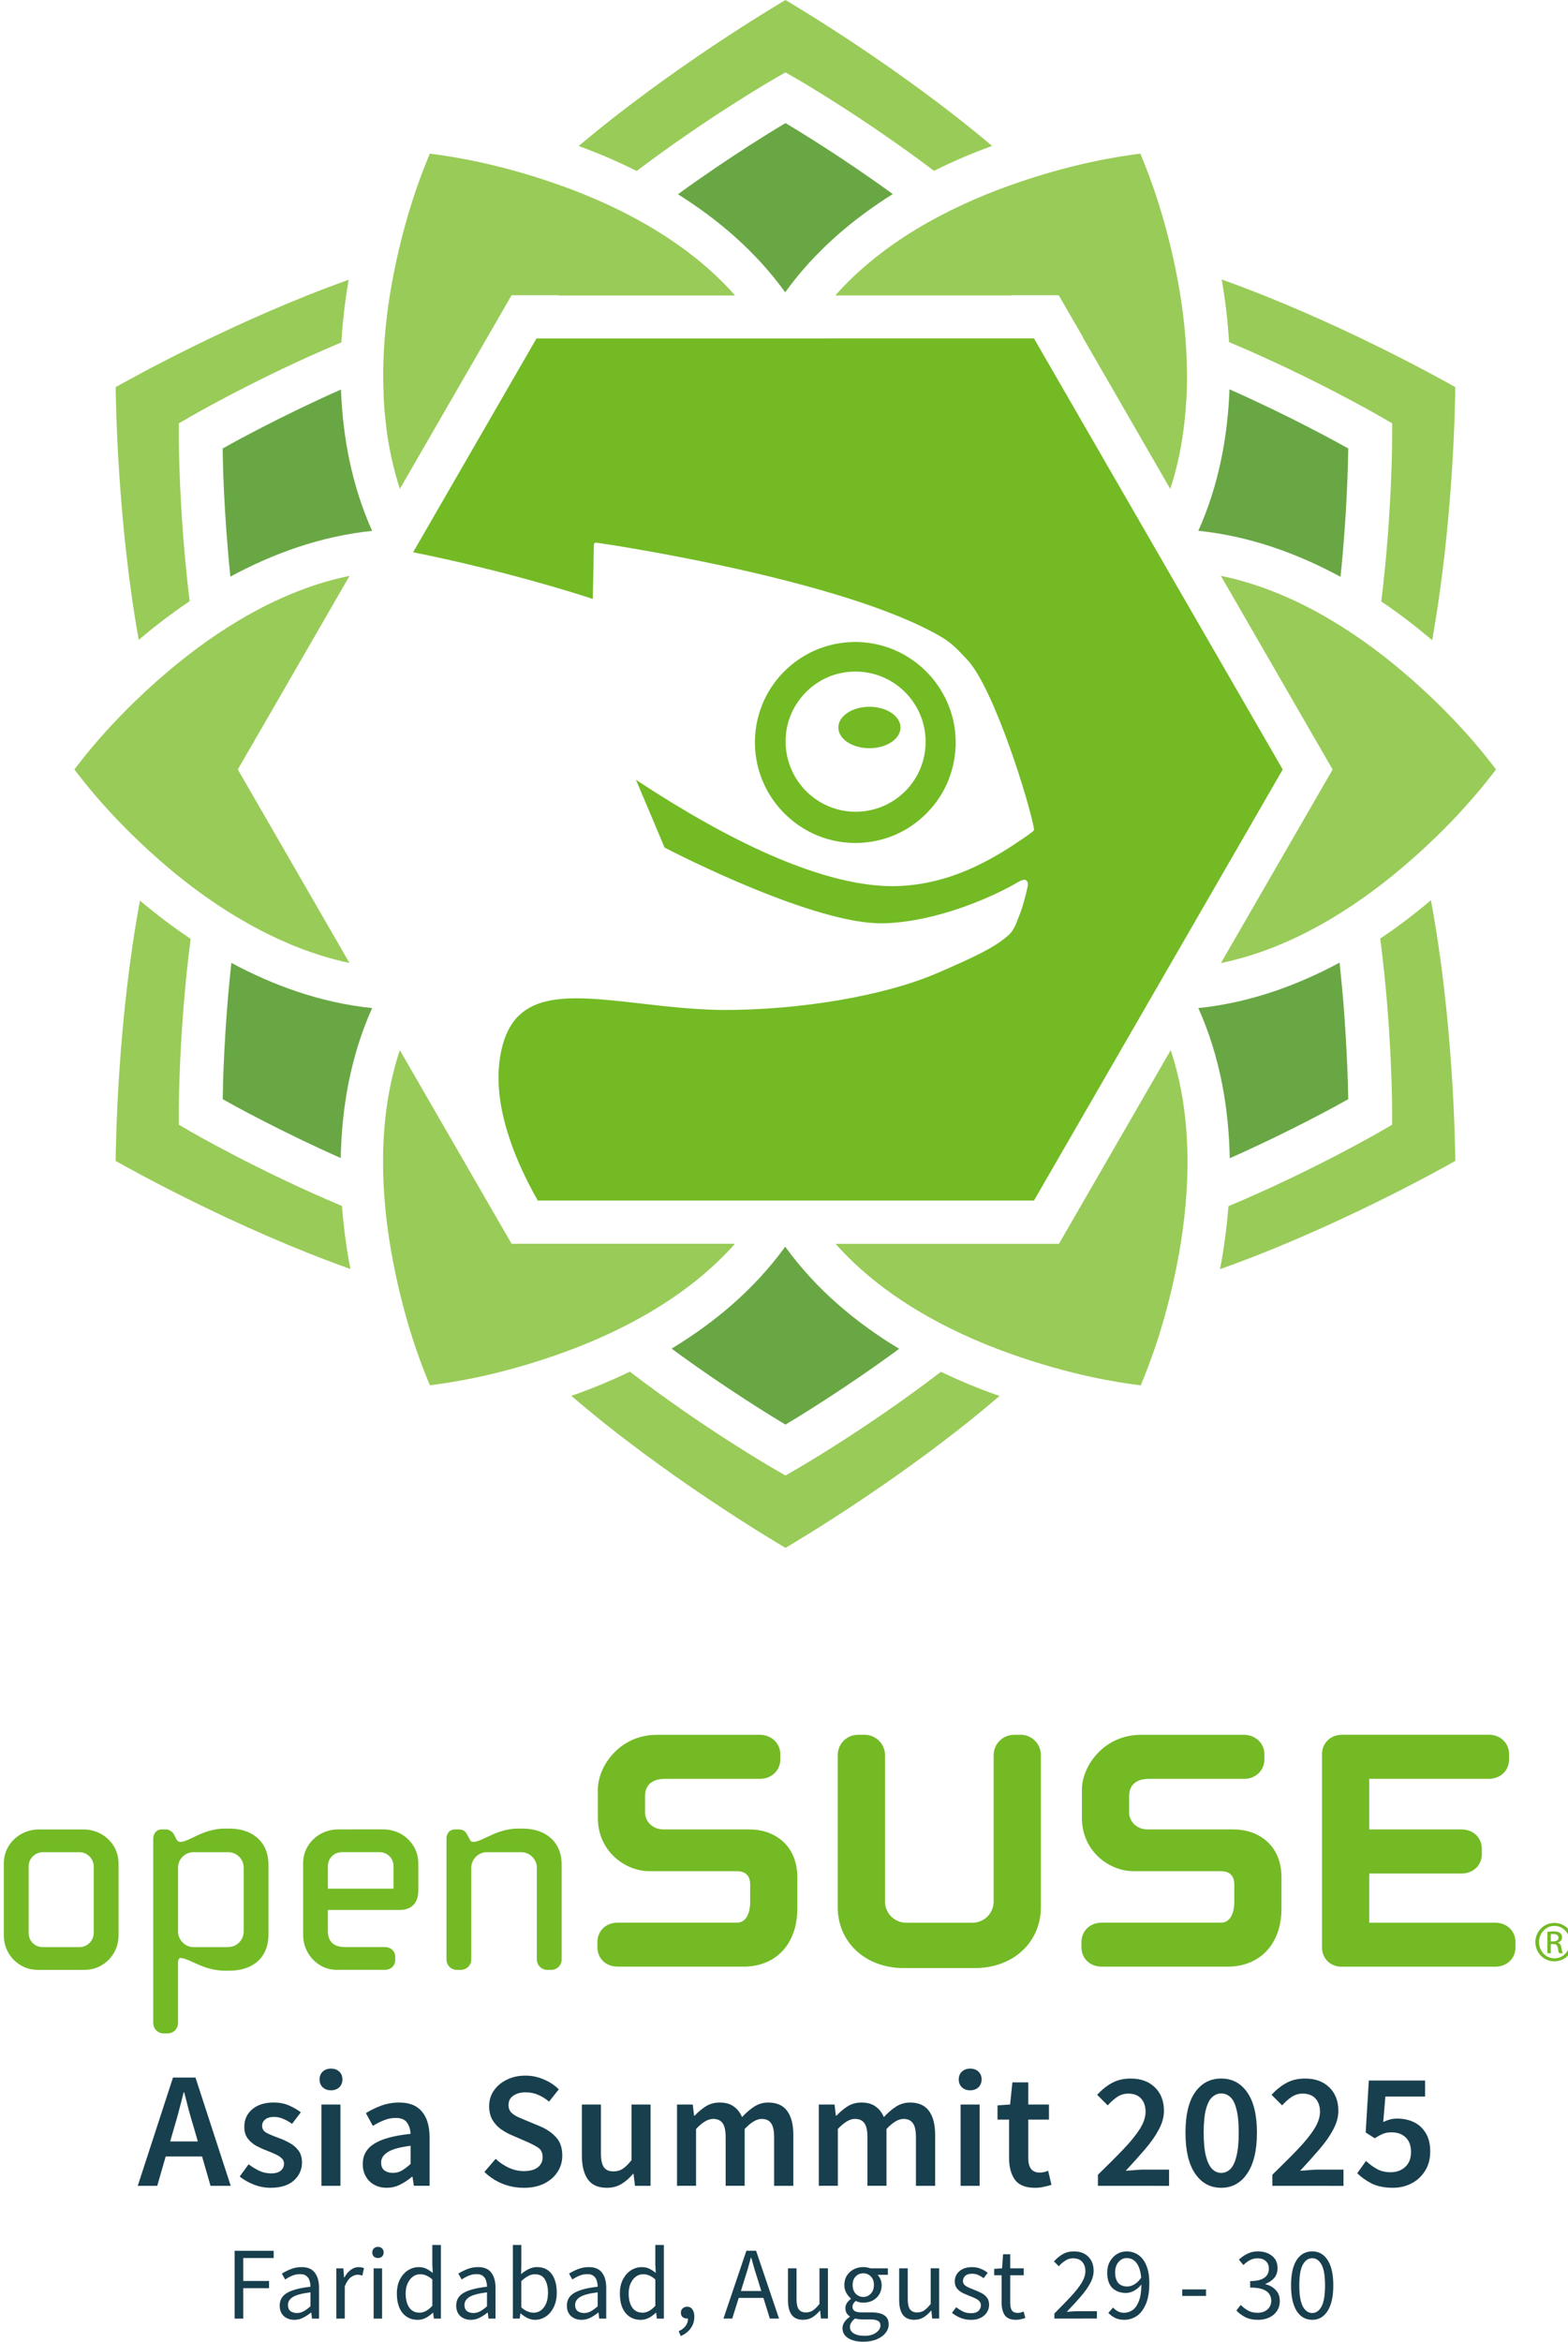 <?xml version="1.0" encoding="UTF-8" standalone="no"?>
<!-- Created with Inkscape (http://www.inkscape.org/) -->

<svg
   width="253.987"
   height="379.111"
   viewBox="0 0 67.201 100.306"
   version="1.1"
   id="svg1"
   xml:space="preserve"
   xmlns="http://www.w3.org/2000/svg"
   xmlns:svg="http://www.w3.org/2000/svg"><defs
     id="defs1" /><g
     id="g998"
     transform="translate(-2031.616,-3017.734)"><g
       id="g1732"
       transform="matrix(1.562,0,0,1.562,1826.079,2961.6)"
       style="fill:#73ba25;fill-opacity:1;stroke-width:0.949"><path
         d="m 149.612,83.51 c -1.046,0 -1.622,0.885 -1.622,1.496 v 0.785 c 0,0.901 0.736,1.459 1.418,1.459 h 2.396 c 0.302,0 0.365,0.198 0.365,0.364 v 0.507 c 0,0.054 -0.011,0.54 -0.365,0.54 h -3.268 c -0.325,0 -0.559,0.226 -0.559,0.535 v 0.14 c 0,0.308 0.235,0.532 0.559,0.532 h 3.445 c 0.901,0 1.482,-0.627 1.482,-1.597 v -0.847 c 0,-0.911 -0.655,-1.319 -1.305,-1.319 h -2.357 c -0.355,0 -0.516,-0.266 -0.516,-0.454 v -0.468 c 0,-0.295 0.197,-0.465 0.541,-0.465 h 2.609 c 0.32,0 0.561,-0.23 0.561,-0.534 v -0.14 c 0,-0.305 -0.245,-0.535 -0.572,-0.535 h -2.813 z"
         id="path1723"
         style="fill:#73ba25;fill-opacity:1;stroke-width:0.128" /><path
         d="m 159.408,83.51 c -0.309,0 -0.559,0.251 -0.559,0.561 v 4.012 c 0,0.321 -0.262,0.58 -0.58,0.58 h -1.821 c -0.319,0 -0.579,-0.258 -0.579,-0.58 V 84.07 c 0,-0.309 -0.251,-0.561 -0.561,-0.561 h -0.176 c -0.314,0 -0.561,0.248 -0.561,0.561 v 4.164 c 0,0.969 0.763,1.673 1.814,1.673 h 1.948 c 1.049,0 1.812,-0.703 1.812,-1.673 V 84.07 c 0,-0.313 -0.246,-0.561 -0.559,-0.561 h -0.177 z"
         id="path1724"
         style="fill:#73ba25;fill-opacity:1;stroke-width:0.128" /><path
         d="m 162.894,83.51 c -1.046,0 -1.623,0.885 -1.623,1.496 v 0.785 c 0,0.901 0.737,1.459 1.42,1.459 h 2.395 c 0.302,0 0.366,0.198 0.366,0.364 v 0.507 c 0,0.054 -0.011,0.54 -0.366,0.54 h -3.269 c -0.323,0 -0.559,0.226 -0.559,0.535 v 0.14 c 0,0.308 0.236,0.532 0.559,0.532 h 3.446 c 0.901,0 1.484,-0.627 1.484,-1.597 v -0.847 c 0,-0.911 -0.657,-1.319 -1.307,-1.319 h -2.357 c -0.356,0 -0.516,-0.266 -0.516,-0.454 v -0.468 c 0,-0.295 0.197,-0.465 0.541,-0.465 h 2.611 c 0.319,0 0.559,-0.23 0.559,-0.534 v -0.14 c 0,-0.305 -0.245,-0.535 -0.573,-0.535 h -2.812 z"
         id="path1725"
         style="fill:#73ba25;fill-opacity:1;stroke-width:0.128" /><path
         d="m 167.858,84.045 v 5.292 c 0,0.304 0.229,0.532 0.533,0.532 h 4.217 c 0.325,0 0.559,-0.224 0.559,-0.532 v -0.14 c 0,-0.309 -0.235,-0.535 -0.559,-0.535 h -3.454 V 87.314 h 2.531 c 0.324,0 0.559,-0.227 0.559,-0.535 v -0.14 c 0,-0.309 -0.235,-0.534 -0.559,-0.534 h -2.531 v -1.388 h 3.278 c 0.324,0 0.559,-0.223 0.559,-0.534 v -0.14 c 0,-0.309 -0.236,-0.535 -0.559,-0.535 l -4.029,4.04e-4 c -0.31,0 -0.545,0.231 -0.545,0.536 z"
         id="path1726"
         style="fill:#73ba25;fill-opacity:1;stroke-width:0.128" /><g
         transform="matrix(0.236,0,0,0.236,16.716,-9.326)"
         stroke-width="0"
         id="g1730"
         style="fill:#73ba25;fill-opacity:1"><path
           d="m 491.25,404.37 c -2.241,0 -4.065,1.744 -4.065,3.894 v 8.461 c 0,2.184 1.765,3.963 3.929,3.963 h 5.473 c 2.164,0 3.929,-1.779 3.929,-3.963 v -8.461 c 0,-2.149 -1.825,-3.894 -4.065,-3.894 z m -1.184,12.019 v -7.726 c 0,-0.906 0.744,-1.647 1.654,-1.647 h 4.264 c 0.89,0 1.648,0.758 1.648,1.647 v 7.726 c 0,0.912 -0.738,1.653 -1.648,1.653 h -4.296 c -0.912,0 -1.622,-0.725 -1.622,-1.653 z"
           id="path1727"
           style="fill:#73ba25;fill-opacity:1;stroke-width:0" /><path
           d="m 512.91,404.27 c -1.578,0 -2.768,0.564 -3.723,1.026 -0.582,0.279 -1.086,0.52 -1.477,0.52 -0.177,0 -0.328,-0.08 -0.408,-0.211 l -0.364,-0.696 c -0.091,-0.183 -0.456,-0.541 -0.907,-0.541 h -0.541 c -0.52,0 -0.936,0.467 -0.936,1.037 v 21.461 c 0,0.673 0.531,1.203 1.203,1.203 h 0.468 c 0.667,0 1.209,-0.536 1.209,-1.203 v -7.121 c 0,-0.211 0.137,-0.439 0.276,-0.439 0.391,0 0.895,0.229 1.477,0.496 0.955,0.439 2.145,0.98 3.723,0.98 h 0.505 c 2.794,0 4.532,-1.597 4.532,-4.162 v -8.192 c 0,-2.526 -1.775,-4.157 -4.532,-4.157 h -0.505 z m -5.475,11.952 v -7.39 c 0,-1.021 0.798,-1.818 1.818,-1.818 h 3.997 c 1.021,0 1.818,0.798 1.818,1.818 v 7.39 c 0,1.003 -0.818,1.818 -1.818,1.818 h -3.997 c -1.001,0 -1.818,-0.815 -1.818,-1.818 z"
           id="path1728"
           style="fill:#73ba25;fill-opacity:1;stroke-width:0" /><path
           d="m 521.98,408.26 v 8.398 c 0,2.178 1.768,4.025 3.854,4.025 h 5.647 c 0.698,0 1.203,-0.484 1.203,-1.141 v -0.37 c 0,-0.661 -0.505,-1.135 -1.203,-1.135 h -4.639 c -1.3,0 -1.986,-0.639 -1.986,-1.854 v -2.457 h 8.369 c 1.346,0 2.142,-0.821 2.142,-2.212 v -3.256 c 0,-2.149 -1.822,-3.894 -4.054,-3.894 l -5.273,0.001 c -2.24,0.002 -4.06,1.745 -4.06,3.895 z m 2.877,0.371 c 0,-0.907 0.713,-1.619 1.621,-1.619 h 4.396 c 0.906,0 1.613,0.712 1.613,1.619 v 2.622 h -7.631 c 10e-4,-0.342 10e-4,-2.622 10e-4,-2.622 z"
           id="path1729"
           style="fill:#73ba25;fill-opacity:1;stroke-width:0" /><path
           d="m 547,404.27 c -1.573,0 -2.76,0.564 -3.718,1.021 -0.596,0.28 -1.105,0.525 -1.521,0.525 -0.183,0 -0.257,-0.023 -0.399,-0.269 l -0.331,-0.604 c -0.19,-0.382 -0.513,-0.575 -0.949,-0.575 h -0.465 c -0.562,0 -0.972,0.438 -0.972,1.037 v 14.077 c 0,0.667 0.527,1.203 1.206,1.203 h 0.465 c 0.667,0 1.211,-0.542 1.211,-1.203 v -10.65 c 0,-0.998 0.815,-1.818 1.813,-1.818 h 3.999 c 1.001,0 1.816,0.82 1.816,1.818 v 10.65 c 0,0.667 0.53,1.203 1.203,1.203 h 0.47 c 0.667,0 1.209,-0.542 1.209,-1.203 v -11.055 c 0,-2.526 -1.776,-4.157 -4.535,-4.157 z"
           id="path1730"
           style="fill:#73ba25;fill-opacity:1;stroke-width:0" /></g><g
         transform="matrix(0.236,0,0,0.236,16.716,-9.326)"
         id="g1731"
         style="fill:#73ba25;fill-opacity:1;stroke-width:0.949"><path
           d="m 667.46,415.23 c 1.218,0 2.188,0.99 2.188,2.229 0,1.257 -0.971,2.237 -2.198,2.237 -1.218,0 -2.208,-0.98 -2.208,-2.237 0,-1.238 0.99,-2.229 2.208,-2.229 z m -0.01,0.346 c -0.98,0 -1.782,0.842 -1.782,1.882 0,1.06 0.802,1.891 1.792,1.891 0.99,0.011 1.782,-0.831 1.782,-1.881 0,-1.05 -0.792,-1.892 -1.782,-1.892 z m -0.416,3.179 h -0.396 v -2.485 c 0.208,-0.03 0.406,-0.06 0.703,-0.06 0.377,0 0.624,0.079 0.772,0.188 0.149,0.108 0.229,0.276 0.229,0.515 0,0.326 -0.218,0.524 -0.485,0.604 v 0.021 c 0.218,0.039 0.366,0.237 0.416,0.604 0.06,0.387 0.118,0.535 0.158,0.614 h -0.416 c -0.06,-0.079 -0.119,-0.307 -0.168,-0.634 -0.06,-0.316 -0.218,-0.436 -0.535,-0.436 h -0.277 v 1.069 z m 0,-1.377 h 0.287 c 0.327,0 0.604,-0.118 0.604,-0.426 0,-0.218 -0.158,-0.436 -0.604,-0.436 -0.129,0 -0.218,0.01 -0.287,0.021 z"
           fill="#73ba25"
           id="path1731"
           style="fill:#73ba25;fill-opacity:1;stroke-width:0.949" /></g></g><path
       style="font-weight:600;font-size:7.091px;line-height:0.75;font-family:'Source Sans Pro';-inkscape-font-specification:'Source Sans Pro Semi-Bold';letter-spacing:0.1px;word-spacing:0px;fill:#183f4e;stroke-width:4.316;stroke-linecap:round;stroke-linejoin:round;paint-order:markers fill stroke"
       d="m 2039.073,3108.893 -0.163,0.567 h 1.184 l -0.163,-0.567 q -0.113,-0.369 -0.22,-0.759 -0.099,-0.39 -0.199,-0.773 h -0.028 q -0.092,0.39 -0.199,0.78 -0.099,0.383 -0.213,0.752 z m -1.553,2.468 1.51,-4.637 h 0.964 l 1.51,4.637 h -0.865 l -0.362,-1.255 h -1.56 l -0.362,1.255 z m 5.687,0.085 q -0.354,0 -0.709,-0.135 -0.355,-0.142 -0.61,-0.347 l 0.383,-0.525 q 0.234,0.177 0.468,0.284 0.234,0.106 0.496,0.106 0.284,0 0.418,-0.121 0.135,-0.12 0.135,-0.298 0,-0.149 -0.114,-0.241 -0.106,-0.099 -0.277,-0.17 -0.17,-0.078 -0.354,-0.149 -0.227,-0.085 -0.454,-0.206 -0.22,-0.128 -0.362,-0.319 -0.142,-0.199 -0.142,-0.489 0,-0.461 0.34,-0.752 0.34,-0.291 0.922,-0.291 0.369,0 0.659,0.128 0.291,0.128 0.503,0.291 l -0.376,0.496 q -0.184,-0.135 -0.376,-0.213 -0.184,-0.085 -0.39,-0.085 -0.262,0 -0.39,0.114 -0.128,0.106 -0.128,0.269 0,0.206 0.213,0.312 0.213,0.106 0.496,0.206 0.241,0.085 0.468,0.213 0.227,0.12 0.376,0.319 0.156,0.199 0.156,0.525 0,0.447 -0.347,0.766 -0.347,0.312 -1.007,0.312 z m 2.184,-0.085 v -3.482 h 0.815 v 3.482 z m 0.411,-4.091 q -0.22,0 -0.355,-0.128 -0.135,-0.128 -0.135,-0.34 0,-0.206 0.135,-0.333 0.135,-0.128 0.355,-0.128 0.22,0 0.354,0.128 0.135,0.128 0.135,0.333 0,0.213 -0.135,0.34 -0.135,0.128 -0.354,0.128 z m 2.39,4.176 q -0.454,0 -0.745,-0.284 -0.284,-0.284 -0.284,-0.737 0,-0.56 0.489,-0.865 0.489,-0.312 1.56,-0.425 -0.01,-0.277 -0.149,-0.475 -0.135,-0.206 -0.489,-0.206 -0.255,0 -0.503,0.099 -0.241,0.099 -0.475,0.241 l -0.298,-0.546 q 0.291,-0.184 0.652,-0.319 0.369,-0.135 0.78,-0.135 0.652,0 0.971,0.39 0.326,0.383 0.326,1.113 v 2.063 h -0.674 l -0.057,-0.383 h -0.028 q -0.234,0.199 -0.503,0.333 -0.262,0.135 -0.574,0.135 z m 0.262,-0.638 q 0.213,0 0.383,-0.099 0.177,-0.106 0.376,-0.284 v -0.78 q -0.709,0.092 -0.986,0.277 -0.277,0.177 -0.277,0.44 0,0.234 0.142,0.34 0.142,0.106 0.362,0.106 z m 5.596,0.638 q -0.468,0 -0.908,-0.177 -0.433,-0.177 -0.766,-0.503 l 0.482,-0.56 q 0.248,0.234 0.567,0.383 0.319,0.142 0.638,0.142 0.397,0 0.603,-0.163 0.206,-0.163 0.206,-0.432 0,-0.291 -0.206,-0.418 -0.199,-0.128 -0.511,-0.262 l -0.638,-0.277 q -0.227,-0.099 -0.447,-0.255 -0.213,-0.156 -0.355,-0.397 -0.135,-0.241 -0.135,-0.582 0,-0.369 0.199,-0.659 0.206,-0.298 0.553,-0.468 0.354,-0.177 0.808,-0.177 0.404,0 0.78,0.163 0.376,0.156 0.645,0.425 l -0.418,0.525 q -0.22,-0.184 -0.468,-0.291 -0.241,-0.106 -0.539,-0.106 -0.326,0 -0.532,0.149 -0.199,0.142 -0.199,0.397 0,0.177 0.099,0.298 0.106,0.114 0.277,0.199 0.17,0.078 0.362,0.156 l 0.631,0.262 q 0.411,0.177 0.674,0.468 0.262,0.284 0.262,0.787 0,0.376 -0.199,0.688 -0.199,0.312 -0.574,0.503 -0.369,0.184 -0.893,0.184 z m 3.574,0 q -0.56,0 -0.815,-0.362 -0.255,-0.362 -0.255,-1.021 v -2.184 h 0.816 v 2.078 q 0,0.432 0.128,0.61 0.128,0.177 0.411,0.177 0.227,0 0.397,-0.114 0.177,-0.113 0.376,-0.369 v -2.382 h 0.816 v 3.482 h -0.667 l -0.064,-0.511 h -0.021 q -0.227,0.27 -0.496,0.433 -0.269,0.163 -0.624,0.163 z m 3.007,-0.085 v -3.482 h 0.674 l 0.057,0.475 h 0.028 q 0.22,-0.234 0.475,-0.397 0.262,-0.163 0.589,-0.163 0.383,0 0.61,0.17 0.234,0.163 0.354,0.454 0.248,-0.269 0.518,-0.447 0.277,-0.177 0.603,-0.177 0.553,0 0.815,0.362 0.262,0.362 0.262,1.021 v 2.184 h -0.823 v -2.078 q 0,-0.432 -0.135,-0.61 -0.128,-0.177 -0.397,-0.177 -0.326,0 -0.73,0.432 v 2.432 h -0.815 v -2.078 q 0,-0.432 -0.135,-0.61 -0.128,-0.177 -0.404,-0.177 -0.326,0 -0.73,0.432 v 2.432 z m 6.077,0 v -3.482 h 0.674 l 0.057,0.475 h 0.028 q 0.22,-0.234 0.475,-0.397 0.262,-0.163 0.589,-0.163 0.383,0 0.61,0.17 0.234,0.163 0.354,0.454 0.248,-0.269 0.518,-0.447 0.277,-0.177 0.603,-0.177 0.553,0 0.816,0.362 0.262,0.362 0.262,1.021 v 2.184 h -0.823 v -2.078 q 0,-0.432 -0.135,-0.61 -0.128,-0.177 -0.397,-0.177 -0.326,0 -0.73,0.432 v 2.432 h -0.816 v -2.078 q 0,-0.432 -0.135,-0.61 -0.128,-0.177 -0.404,-0.177 -0.326,0 -0.73,0.432 v 2.432 z m 6.077,0 v -3.482 h 0.816 v 3.482 z m 0.411,-4.091 q -0.22,0 -0.355,-0.128 -0.135,-0.128 -0.135,-0.34 0,-0.206 0.135,-0.333 0.135,-0.128 0.355,-0.128 0.22,0 0.354,0.128 0.135,0.128 0.135,0.333 0,0.213 -0.135,0.34 -0.135,0.128 -0.354,0.128 z m 2.773,4.176 q -0.603,0 -0.858,-0.347 -0.248,-0.354 -0.248,-0.915 v -1.659 h -0.496 v -0.61 l 0.539,-0.035 0.099,-0.95 h 0.681 v 0.95 h 0.886 v 0.645 h -0.886 v 1.659 q 0,0.61 0.489,0.61 0.092,0 0.192,-0.021 0.099,-0.028 0.17,-0.057 l 0.142,0.603 q -0.142,0.05 -0.326,0.085 -0.177,0.043 -0.383,0.043 z m 2.702,-0.085 v -0.475 q 0.631,-0.61 1.085,-1.085 0.461,-0.482 0.709,-0.872 0.248,-0.397 0.248,-0.737 0,-0.354 -0.191,-0.567 -0.192,-0.213 -0.553,-0.213 -0.262,0 -0.482,0.149 -0.213,0.149 -0.397,0.355 l -0.454,-0.454 q 0.312,-0.333 0.645,-0.511 0.333,-0.184 0.794,-0.184 0.652,0 1.035,0.376 0.39,0.376 0.39,1.007 0,0.397 -0.227,0.815 -0.22,0.411 -0.596,0.844 -0.369,0.432 -0.816,0.908 0.177,-0.014 0.383,-0.028 0.206,-0.021 0.369,-0.021 h 1.106 v 0.695 z m 5.283,0.085 q -0.702,0 -1.12,-0.61 -0.411,-0.61 -0.411,-1.751 0,-1.142 0.411,-1.73 0.418,-0.589 1.12,-0.589 0.702,0 1.113,0.589 0.418,0.589 0.418,1.73 0,1.142 -0.418,1.751 -0.411,0.61 -1.113,0.61 z m 0,-0.638 q 0.22,0 0.39,-0.163 0.17,-0.17 0.262,-0.546 0.099,-0.376 0.099,-1.014 0,-0.638 -0.099,-1.007 -0.092,-0.369 -0.262,-0.518 -0.17,-0.156 -0.39,-0.156 -0.213,0 -0.383,0.156 -0.17,0.149 -0.269,0.518 -0.099,0.369 -0.099,1.007 0,0.638 0.099,1.014 0.099,0.376 0.269,0.546 0.17,0.163 0.383,0.163 z m 2.192,0.553 v -0.475 q 0.631,-0.61 1.085,-1.085 0.461,-0.482 0.709,-0.872 0.248,-0.397 0.248,-0.737 0,-0.354 -0.191,-0.567 -0.192,-0.213 -0.553,-0.213 -0.262,0 -0.482,0.149 -0.213,0.149 -0.397,0.355 l -0.454,-0.454 q 0.312,-0.333 0.645,-0.511 0.333,-0.184 0.794,-0.184 0.652,0 1.035,0.376 0.39,0.376 0.39,1.007 0,0.397 -0.227,0.815 -0.22,0.411 -0.596,0.844 -0.369,0.432 -0.815,0.908 0.177,-0.014 0.383,-0.028 0.206,-0.021 0.369,-0.021 h 1.106 v 0.695 z m 5.177,0.085 q -0.546,0 -0.922,-0.184 -0.369,-0.192 -0.617,-0.44 l 0.376,-0.525 q 0.206,0.192 0.461,0.34 0.255,0.142 0.596,0.142 0.376,0 0.624,-0.227 0.248,-0.227 0.248,-0.638 0,-0.404 -0.227,-0.624 -0.227,-0.22 -0.603,-0.22 -0.22,0 -0.369,0.064 -0.149,0.057 -0.354,0.191 l -0.39,-0.248 0.135,-2.227 h 2.411 v 0.688 h -1.702 l -0.092,1.092 q 0.142,-0.071 0.277,-0.106 0.142,-0.043 0.319,-0.043 0.39,0 0.709,0.149 0.319,0.149 0.51,0.461 0.199,0.312 0.199,0.801 0,0.489 -0.227,0.837 -0.22,0.347 -0.581,0.532 -0.362,0.184 -0.78,0.184 z"
       id="text1732"
       aria-label="Asia Summit 2025" /><path
       d="m 2041.672,3117.049 v -2.905 h 1.674 v 0.31 h -1.306 v 0.983 h 1.107 v 0.31 h -1.107 v 1.302 z m 2.56,0.053 q -0.27,0 -0.452,-0.16 -0.177,-0.164 -0.177,-0.452 0,-0.354 0.314,-0.54 0.319,-0.19 1.005,-0.266 0,-0.137 -0.04,-0.261 -0.035,-0.124 -0.133,-0.199 -0.093,-0.08 -0.27,-0.08 -0.186,0 -0.35,0.071 -0.164,0.071 -0.292,0.16 l -0.142,-0.253 q 0.151,-0.097 0.368,-0.186 0.221,-0.093 0.478,-0.093 0.394,0 0.571,0.244 0.177,0.239 0.177,0.642 v 1.32 h -0.301 l -0.031,-0.257 h -0.013 q -0.151,0.124 -0.332,0.217 -0.177,0.093 -0.381,0.093 z m 0.106,-0.292 q 0.155,0 0.292,-0.075 0.137,-0.075 0.292,-0.213 v -0.598 q -0.536,0.066 -0.753,0.199 -0.212,0.133 -0.212,0.341 0,0.182 0.111,0.266 0.111,0.08 0.27,0.08 z m 1.692,0.239 v -2.152 h 0.301 l 0.031,0.39 h 0.013 q 0.111,-0.204 0.27,-0.323 0.159,-0.12 0.341,-0.12 0.128,0 0.23,0.044 l -0.071,0.319 q -0.053,-0.018 -0.097,-0.027 -0.044,-0.01 -0.111,-0.01 -0.137,0 -0.288,0.111 -0.146,0.111 -0.257,0.385 v 1.382 z m 1.599,0 v -2.152 h 0.363 v 2.152 z m 0.186,-2.595 q -0.106,0 -0.177,-0.062 -0.067,-0.066 -0.067,-0.177 0,-0.106 0.067,-0.173 0.071,-0.066 0.177,-0.066 0.106,0 0.173,0.066 0.071,0.067 0.071,0.173 0,0.111 -0.071,0.177 -0.066,0.062 -0.173,0.062 z m 1.701,2.648 q -0.403,0 -0.647,-0.292 -0.244,-0.297 -0.244,-0.833 0,-0.35 0.129,-0.602 0.133,-0.257 0.345,-0.394 0.217,-0.137 0.461,-0.137 0.186,0 0.323,0.066 0.137,0.066 0.279,0.181 l -0.018,-0.367 v -0.828 h 0.367 v 3.153 h -0.301 l -0.031,-0.252 h -0.013 q -0.124,0.124 -0.292,0.217 -0.168,0.089 -0.359,0.089 z m 0.08,-0.306 q 0.283,0 0.549,-0.297 v -1.125 q -0.137,-0.124 -0.266,-0.173 -0.124,-0.053 -0.257,-0.053 -0.173,0 -0.315,0.106 -0.137,0.102 -0.221,0.288 -0.084,0.181 -0.084,0.429 0,0.385 0.155,0.607 0.155,0.217 0.438,0.217 z m 2.201,0.306 q -0.27,0 -0.452,-0.16 -0.177,-0.164 -0.177,-0.452 0,-0.354 0.314,-0.54 0.319,-0.19 1.005,-0.266 0,-0.137 -0.04,-0.261 -0.035,-0.124 -0.133,-0.199 -0.093,-0.08 -0.27,-0.08 -0.186,0 -0.35,0.071 -0.164,0.071 -0.292,0.16 l -0.142,-0.253 q 0.15,-0.097 0.367,-0.186 0.222,-0.093 0.478,-0.093 0.394,0 0.571,0.244 0.177,0.239 0.177,0.642 v 1.32 h -0.301 l -0.031,-0.257 h -0.013 q -0.151,0.124 -0.332,0.217 -0.177,0.093 -0.381,0.093 z m 0.106,-0.292 q 0.155,0 0.292,-0.075 0.137,-0.075 0.292,-0.213 v -0.598 q -0.536,0.066 -0.753,0.199 -0.212,0.133 -0.212,0.341 0,0.182 0.111,0.266 0.111,0.08 0.27,0.08 z m 2.644,0.292 q -0.151,0 -0.314,-0.071 -0.159,-0.075 -0.301,-0.204 h -0.013 l -0.031,0.221 h -0.292 v -3.153 h 0.363 v 0.859 l -0.01,0.39 q 0.146,-0.128 0.319,-0.213 0.177,-0.089 0.354,-0.089 0.421,0 0.638,0.297 0.217,0.297 0.217,0.797 0,0.368 -0.133,0.629 -0.128,0.261 -0.341,0.399 -0.208,0.137 -0.456,0.137 z m -0.062,-0.306 q 0.266,0 0.439,-0.226 0.177,-0.23 0.177,-0.629 0,-0.354 -0.133,-0.571 -0.128,-0.221 -0.434,-0.221 -0.137,0 -0.279,0.075 -0.142,0.075 -0.297,0.217 v 1.129 q 0.142,0.124 0.279,0.177 0.142,0.049 0.248,0.049 z m 2.055,0.306 q -0.27,0 -0.452,-0.16 -0.177,-0.164 -0.177,-0.452 0,-0.354 0.315,-0.54 0.319,-0.19 1.005,-0.266 0,-0.137 -0.04,-0.261 -0.035,-0.124 -0.133,-0.199 -0.093,-0.08 -0.27,-0.08 -0.186,0 -0.35,0.071 -0.164,0.071 -0.292,0.16 l -0.142,-0.253 q 0.151,-0.097 0.368,-0.186 0.221,-0.093 0.478,-0.093 0.394,0 0.571,0.244 0.177,0.239 0.177,0.642 v 1.32 h -0.301 l -0.031,-0.257 h -0.013 q -0.151,0.124 -0.332,0.217 -0.177,0.093 -0.381,0.093 z m 0.106,-0.292 q 0.155,0 0.292,-0.075 0.137,-0.075 0.292,-0.213 v -0.598 q -0.536,0.066 -0.753,0.199 -0.213,0.133 -0.213,0.341 0,0.182 0.111,0.266 0.111,0.08 0.27,0.08 z m 2.427,0.292 q -0.403,0 -0.647,-0.292 -0.244,-0.297 -0.244,-0.833 0,-0.35 0.129,-0.602 0.133,-0.257 0.345,-0.394 0.217,-0.137 0.461,-0.137 0.186,0 0.323,0.066 0.137,0.066 0.279,0.181 l -0.018,-0.367 v -0.828 h 0.367 v 3.153 h -0.301 l -0.031,-0.252 h -0.013 q -0.124,0.124 -0.292,0.217 -0.168,0.089 -0.359,0.089 z m 0.08,-0.306 q 0.283,0 0.549,-0.297 v -1.125 q -0.137,-0.124 -0.266,-0.173 -0.124,-0.053 -0.257,-0.053 -0.173,0 -0.315,0.106 -0.137,0.102 -0.221,0.288 -0.084,0.181 -0.084,0.429 0,0.385 0.155,0.607 0.155,0.217 0.438,0.217 z m 1.639,1.005 -0.089,-0.213 q 0.191,-0.084 0.297,-0.226 0.106,-0.137 0.102,-0.315 -0.01,0 -0.022,0 -0.013,0 -0.022,0 -0.106,0 -0.186,-0.062 -0.075,-0.066 -0.075,-0.19 0,-0.12 0.08,-0.186 0.08,-0.071 0.191,-0.071 0.142,0 0.221,0.115 0.084,0.115 0.084,0.314 0,0.283 -0.155,0.496 -0.155,0.217 -0.425,0.332 z m 2.715,-2.378 -0.137,0.443 h 0.873 l -0.137,-0.443 q -0.08,-0.244 -0.151,-0.483 -0.071,-0.244 -0.142,-0.496 h -0.018 q -0.066,0.252 -0.137,0.496 -0.071,0.239 -0.151,0.483 z m -0.886,1.625 0.983,-2.905 h 0.416 l 0.983,2.905 h -0.394 l -0.275,-0.886 h -1.058 l -0.279,0.886 z m 3.424,0.053 q -0.341,0 -0.5,-0.213 -0.159,-0.217 -0.159,-0.629 v -1.364 h 0.367 v 1.315 q 0,0.301 0.093,0.438 0.097,0.137 0.31,0.137 0.168,0 0.297,-0.084 0.133,-0.089 0.283,-0.279 v -1.528 h 0.363 v 2.152 h -0.301 l -0.031,-0.337 h -0.013 q -0.15,0.177 -0.319,0.283 -0.168,0.106 -0.39,0.106 z m 2.569,0.939 q -0.394,0 -0.642,-0.15 -0.248,-0.151 -0.248,-0.43 0,-0.137 0.084,-0.266 0.084,-0.124 0.23,-0.222 v -0.018 q -0.08,-0.049 -0.137,-0.137 -0.053,-0.088 -0.053,-0.213 0,-0.137 0.075,-0.239 0.075,-0.102 0.159,-0.159 v -0.018 q -0.106,-0.089 -0.195,-0.239 -0.084,-0.151 -0.084,-0.341 0,-0.235 0.111,-0.407 0.111,-0.173 0.297,-0.266 0.186,-0.093 0.403,-0.093 0.088,0 0.168,0.018 0.08,0.013 0.137,0.035 h 0.749 v 0.279 h -0.443 q 0.075,0.071 0.124,0.19 0.053,0.115 0.053,0.253 0,0.23 -0.106,0.399 -0.106,0.168 -0.283,0.261 -0.177,0.089 -0.399,0.089 -0.173,0 -0.323,-0.075 -0.058,0.049 -0.098,0.111 -0.04,0.058 -0.04,0.146 0,0.102 0.08,0.168 0.084,0.066 0.301,0.066 h 0.416 q 0.377,0 0.562,0.124 0.19,0.12 0.19,0.39 0,0.199 -0.133,0.368 -0.133,0.168 -0.376,0.27 -0.244,0.106 -0.58,0.106 z m 0,-1.918 q 0.186,0 0.319,-0.137 0.137,-0.142 0.137,-0.376 0,-0.235 -0.133,-0.368 -0.133,-0.133 -0.323,-0.133 -0.191,0 -0.323,0.133 -0.133,0.133 -0.133,0.368 0,0.235 0.133,0.376 0.137,0.137 0.323,0.137 z m 0.053,1.665 q 0.31,0 0.496,-0.137 0.186,-0.133 0.186,-0.301 0,-0.151 -0.115,-0.208 -0.111,-0.058 -0.319,-0.058 h -0.372 q -0.062,0 -0.137,-0.01 -0.071,-0.01 -0.142,-0.027 -0.115,0.084 -0.168,0.177 -0.053,0.093 -0.053,0.186 0,0.173 0.164,0.275 0.168,0.102 0.461,0.102 z m 2.144,-0.686 q -0.341,0 -0.5,-0.213 -0.159,-0.217 -0.159,-0.629 v -1.364 h 0.368 v 1.315 q 0,0.301 0.093,0.438 0.097,0.137 0.31,0.137 0.168,0 0.297,-0.084 0.133,-0.089 0.283,-0.279 v -1.528 h 0.363 v 2.152 h -0.301 l -0.031,-0.337 h -0.013 q -0.15,0.177 -0.319,0.283 -0.168,0.106 -0.39,0.106 z m 2.405,0 q -0.23,0 -0.438,-0.084 -0.208,-0.089 -0.363,-0.213 l 0.182,-0.243 q 0.142,0.111 0.292,0.186 0.151,0.071 0.341,0.071 0.213,0 0.319,-0.097 0.106,-0.102 0.106,-0.239 0,-0.111 -0.075,-0.186 -0.071,-0.075 -0.186,-0.124 -0.111,-0.053 -0.23,-0.097 -0.151,-0.058 -0.297,-0.128 -0.146,-0.075 -0.239,-0.191 -0.093,-0.119 -0.093,-0.301 0,-0.261 0.195,-0.434 0.199,-0.177 0.549,-0.177 0.199,0 0.372,0.071 0.173,0.071 0.297,0.173 l -0.177,0.23 q -0.111,-0.084 -0.23,-0.137 -0.12,-0.053 -0.261,-0.053 -0.204,0 -0.301,0.093 -0.093,0.093 -0.093,0.217 0,0.102 0.066,0.168 0.066,0.062 0.173,0.111 0.106,0.044 0.226,0.093 0.155,0.058 0.305,0.133 0.151,0.071 0.248,0.195 0.102,0.12 0.102,0.323 0,0.173 -0.093,0.319 -0.089,0.146 -0.266,0.235 -0.173,0.089 -0.43,0.089 z m 1.944,0 q -0.345,0 -0.483,-0.199 -0.133,-0.199 -0.133,-0.518 v -1.191 h -0.319 v -0.275 l 0.337,-0.022 0.044,-0.602 h 0.306 v 0.602 h 0.58 v 0.297 h -0.58 v 1.196 q 0,0.199 0.071,0.31 0.075,0.106 0.261,0.106 0.058,0 0.124,-0.018 0.066,-0.022 0.12,-0.04 l 0.071,0.275 q -0.089,0.031 -0.195,0.053 -0.102,0.027 -0.204,0.027 z m 1.644,-0.053 v -0.217 q 0.425,-0.425 0.722,-0.744 0.297,-0.323 0.452,-0.58 0.155,-0.261 0.155,-0.487 0,-0.244 -0.133,-0.399 -0.133,-0.155 -0.403,-0.155 -0.177,0 -0.328,0.102 -0.151,0.097 -0.275,0.239 l -0.208,-0.208 q 0.177,-0.195 0.376,-0.31 0.204,-0.119 0.478,-0.119 0.394,0 0.62,0.23 0.226,0.226 0.226,0.602 0,0.266 -0.151,0.54 -0.146,0.27 -0.407,0.571 -0.257,0.297 -0.594,0.647 0.115,-0.01 0.239,-0.018 0.124,-0.01 0.235,-0.01 h 0.819 v 0.314 z m 2.604,-1.971 q 0,0.275 0.128,0.438 0.133,0.159 0.394,0.159 0.142,0 0.297,-0.088 0.159,-0.089 0.297,-0.288 -0.035,-0.412 -0.195,-0.625 -0.16,-0.217 -0.43,-0.217 -0.204,0 -0.35,0.173 -0.142,0.168 -0.142,0.447 z m 0.39,2.024 q -0.226,0 -0.399,-0.084 -0.168,-0.089 -0.283,-0.213 l 0.204,-0.23 q 0.089,0.102 0.208,0.164 0.124,0.062 0.257,0.062 0.199,0 0.368,-0.115 0.168,-0.115 0.27,-0.381 0.106,-0.266 0.111,-0.717 -0.133,0.168 -0.31,0.266 -0.177,0.097 -0.354,0.097 -0.363,0 -0.585,-0.217 -0.217,-0.221 -0.217,-0.655 0,-0.27 0.115,-0.474 0.115,-0.204 0.301,-0.319 0.19,-0.115 0.416,-0.115 0.279,0 0.5,0.15 0.222,0.151 0.345,0.452 0.128,0.301 0.128,0.757 0,0.567 -0.155,0.912 -0.151,0.345 -0.394,0.505 -0.243,0.155 -0.527,0.155 z m 2.485,-1.023 v -0.279 h 1.019 v 0.279 z m 3.251,1.023 q -0.337,0 -0.562,-0.12 -0.226,-0.124 -0.367,-0.279 l 0.186,-0.239 q 0.128,0.133 0.301,0.235 0.173,0.102 0.421,0.102 0.257,0 0.421,-0.142 0.164,-0.142 0.164,-0.376 0,-0.168 -0.089,-0.292 -0.084,-0.129 -0.283,-0.199 -0.195,-0.071 -0.531,-0.071 v -0.279 q 0.301,0 0.474,-0.071 0.177,-0.071 0.253,-0.19 0.075,-0.12 0.075,-0.266 0,-0.208 -0.133,-0.328 -0.128,-0.12 -0.354,-0.12 -0.177,0 -0.328,0.08 -0.146,0.08 -0.275,0.208 l -0.195,-0.23 q 0.164,-0.155 0.363,-0.253 0.199,-0.102 0.447,-0.102 0.368,0 0.607,0.19 0.239,0.186 0.239,0.527 0,0.257 -0.142,0.421 -0.142,0.164 -0.372,0.253 v 0.018 q 0.257,0.058 0.434,0.244 0.177,0.181 0.177,0.474 0,0.248 -0.124,0.43 -0.124,0.182 -0.337,0.279 -0.208,0.097 -0.469,0.097 z m 2.321,0 q -0.425,0 -0.669,-0.381 -0.239,-0.385 -0.239,-1.094 0,-0.713 0.239,-1.085 0.243,-0.372 0.669,-0.372 0.421,0 0.66,0.372 0.243,0.372 0.243,1.085 0,0.709 -0.243,1.094 -0.239,0.381 -0.66,0.381 z m 0,-0.292 q 0.248,0 0.399,-0.279 0.15,-0.283 0.15,-0.903 0,-0.62 -0.15,-0.89 -0.151,-0.275 -0.399,-0.275 -0.248,0 -0.403,0.275 -0.151,0.27 -0.151,0.89 0,0.62 0.151,0.903 0.155,0.279 0.403,0.279 z"
       id="text1733"
       style="font-size:4.429px;line-height:0.75;font-family:'Source Sans Pro';-inkscape-font-specification:'Source Sans Pro';letter-spacing:0.062px;word-spacing:0px;fill:#183f4e;stroke-width:2.696;stroke-linecap:round;stroke-linejoin:round;paint-order:markers fill stroke"
       aria-label="Faridabad, August 29 - 30" /><g
       id="g942"
       transform="translate(0.053,-1.115)"><path
         id="path924"
         style="color:#000000;fill:#73ba25;stroke-width:0.118;stroke-linecap:square;-inkscape-stroke:none;paint-order:fill markers stroke"
         d="m 2054.556,3033.346 -5.288,9.158 c 3.936,0.792 7.066,1.787 7.701,2 0.01,-0.233 0.045,-2.317 0.045,-2.317 0,0 0,-0.047 0.029,-0.072 0.033,-0.023 0.081,-0.023 0.081,-0.023 h 5e-4 c 0.471,0.068 10.527,1.559 14.765,4.029 0.523,0.306 0.783,0.631 1.105,0.961 1.172,1.212 2.719,6.251 2.886,7.29 0.01,0.041 -0.043,0.08 -0.066,0.101 l -6e-4,-5e-4 c -0.12,0.094 -0.25,0.192 -0.382,0.279 -1.003,0.673 -3.314,2.29 -6.278,2.026 -2.663,-0.235 -6.141,-1.762 -10.335,-4.526 0.412,0.966 0.818,1.934 1.225,2.902 0.607,0.316 6.47,3.302 9.363,3.244 2.33,-0.048 4.823,-1.185 5.82,-1.785 0,0 0.219,-0.13 0.314,-0.058 0.106,0.081 0.077,0.204 0.052,0.33 -0.061,0.286 -0.201,0.808 -0.296,1.056 l -0.081,0.203 c -0.114,0.306 -0.224,0.589 -0.435,0.765 -0.588,0.534 -1.525,0.959 -2.994,1.598 -2.27,0.993 -5.955,1.626 -9.375,1.603 -1.225,-0.027 -2.408,-0.162 -3.447,-0.284 -3.184,-0.359 -5.486,-0.622 -5.964,2.27 -0.36,2.156 0.688,4.558 1.611,6.179 h 21.265 l 10.661,-18.465 -10.661,-18.465 z m 13.813,13.004 c -1.149,-0.037 -2.246,0.369 -3.086,1.153 -0.84,0.782 -1.321,1.848 -1.364,2.997 -0.079,2.37 1.781,4.367 4.149,4.454 1.155,0.039 2.248,-0.366 3.089,-1.155 0.838,-0.78 1.318,-1.846 1.363,-2.995 0.081,-2.367 -1.781,-4.369 -4.151,-4.454 z m -0.035,1.267 c 1.656,0.059 2.954,1.45 2.897,3.106 -0.026,0.799 -0.362,1.54 -0.947,2.088 -0.586,0.547 -1.352,0.832 -2.156,0.807 -1.653,-0.061 -2.95,-1.454 -2.894,-3.111 0.024,-0.801 0.368,-1.542 0.951,-2.089 0.583,-0.546 1.345,-0.83 2.149,-0.801 z m 0.49,1.506 c -0.736,0 -1.331,0.397 -1.331,0.889 0,0.488 0.595,0.886 1.331,0.886 0.736,0 1.332,-0.398 1.332,-0.886 0,-0.493 -0.596,-0.889 -1.332,-0.889 z" /><g
         id="g941"><path
           id="path926"
           style="color:#000000;fill:#99cb58;stroke-linecap:square;-inkscape-stroke:none;paint-order:fill markers stroke"
           d="m 2065.227,3018.85 c -0.552,0.326 -4.932,2.937 -8.863,6.253 0.814,0.296 1.651,0.652 2.486,1.069 3.106,-2.346 5.913,-3.957 5.913,-3.957 l 0.463,-0.266 0.463,0.266 c 0,0 2.802,1.608 5.904,3.951 0.836,-0.417 1.674,-0.773 2.489,-1.068 -3.928,-3.313 -8.302,-5.921 -8.855,-6.248 z m -15.242,6.578 v 5e-4 c -0.349,0.829 -1.128,2.785 -1.637,5.607 -0.212,1.179 -0.347,2.448 -0.362,3.739 0,4e-4 0,6e-4 0,0 -3e-4,0.032 0,0.064 0,0.096 0,0.338 0.01,0.676 0.023,1.016 0,0.082 0.01,0.163 0.012,0.244 0.022,0.344 0.056,0.686 0.099,1.029 0.01,0.065 0.014,0.129 0.023,0.193 0.055,0.392 0.124,0.781 0.211,1.167 0,0.014 0.01,0.027 0.01,0.041 0.094,0.413 0.203,0.824 0.338,1.227 v 0 l 3.744,-6.485 c -10e-5,0 -3e-4,-1e-4 -5e-4,0 l 1.043,-1.807 h 2.029 c 0,0 -0.01,0.01 -0.01,0.01 h 7.544 c 0,0 -0.01,-0.01 -0.01,-0.01 h 0.02 c -2.006,-2.265 -4.815,-3.748 -7.404,-4.679 -2.699,-0.971 -4.78,-1.275 -5.674,-1.387 z m 30.463,0 c -0.893,0.112 -2.975,0.416 -5.673,1.387 -2.59,0.932 -5.398,2.414 -7.404,4.679 h 0.015 c 0,0 0,0 -0.01,0.01 h 7.564 c 0,0 0,0 -0.01,-0.01 h 2.008 l 1.044,1.809 c 0,-5e-4 0,0 -0.01,0 l 3.745,6.487 c 7e-4,0 9e-4,0 0,-0.01 v 0.01 c 0.269,-0.804 0.445,-1.632 0.56,-2.466 0,-0.025 0.01,-0.05 0.01,-0.075 0.051,-0.387 0.088,-0.775 0.112,-1.164 0,-0.04 0,-0.08 0.01,-0.12 0.021,-0.393 0.03,-0.785 0.025,-1.175 -10e-5,-0.01 5e-4,-0.01 5e-4,-0.015 -2e-4,-10e-5 -4e-4,0 -5e-4,0 -0.015,-1.29 -0.15,-2.557 -0.362,-3.735 -0.509,-2.823 -1.288,-4.779 -1.637,-5.609 z m 3.475,5.393 c 0.15,0.851 0.259,1.752 0.315,2.681 3.657,1.538 6.529,3.213 6.529,3.213 l 0.461,0.266 v 0.533 c 0,0 0.01,3.235 -0.467,7.097 0.746,0.502 1.441,1.035 2.078,1.573 0.036,0.03 0.067,0.061 0.102,0.091 0.915,-5.077 0.986,-10.203 0.993,-10.845 -0.565,-0.319 -5.11,-2.862 -10.011,-4.61 z m -37.415,0.01 c -4.893,1.747 -9.424,4.282 -9.988,4.601 0.01,0.641 0.078,5.758 0.99,10.829 0.029,-0.025 0.055,-0.05 0.084,-0.075 0.643,-0.543 1.345,-1.08 2.098,-1.585 -0.475,-3.856 -0.466,-7.085 -0.466,-7.085 v -0.533 l 0.461,-0.266 c 0,0 2.861,-1.67 6.507,-3.204 0.055,-0.93 0.164,-1.83 0.313,-2.681 z m 0.038,12.684 c -2.966,0.604 -5.655,2.295 -7.758,4.073 -2.189,1.851 -3.493,3.502 -4.037,4.22 0.543,0.717 1.849,2.369 4.039,4.221 0.883,0.747 1.875,1.472 2.942,2.114 -2e-4,8e-4 -4e-4,0 -5e-4,0 0.029,0.017 0.06,0.032 0.089,0.049 0.301,0.179 0.608,0.35 0.921,0.513 0.076,0.039 0.151,0.078 0.228,0.116 0.3,0.15 0.605,0.29 0.914,0.423 0.08,0.034 0.158,0.07 0.239,0.102 0.341,0.139 0.686,0.264 1.037,0.377 0.046,0.015 0.091,0.033 0.137,0.047 0.409,0.127 0.823,0.24 1.244,0.326 l -4.785,-8.288 0.896,-1.552 c 4e-4,0 6e-4,0 10e-4,0 l 3.888,-6.733 c 0,3e-4 0,8e-4 0,0 z m 37.341,0 4.789,8.295 -4.786,8.289 c 2.963,-0.605 5.649,-2.295 7.75,-4.072 2.191,-1.852 3.496,-3.504 4.039,-4.221 -0.544,-0.718 -1.848,-2.369 -4.037,-4.22 -2.102,-1.777 -4.79,-3.466 -7.756,-4.072 z m 9.001,13.892 c -0.017,0.015 -0.032,0.029 -0.05,0.044 -0.649,0.548 -1.359,1.09 -2.121,1.599 0.522,4.015 0.509,7.442 0.509,7.442 v 0.533 l -0.461,0.267 c 0,0 -2.884,1.683 -6.553,3.223 -0.064,0.831 -0.169,1.639 -0.306,2.404 -0.018,0.102 -0.041,0.195 -0.06,0.295 4.931,-1.748 9.52,-4.318 10.088,-4.638 -0.01,-0.658 -0.074,-5.989 -1.046,-11.169 z m -55.325,0.016 c -0.969,5.175 -1.035,10.496 -1.043,11.154 0.567,0.32 5.142,2.882 10.064,4.629 -0.018,-0.097 -0.041,-0.187 -0.058,-0.286 -0.138,-0.768 -0.243,-1.579 -0.307,-2.414 -3.658,-1.537 -6.531,-3.214 -6.531,-3.214 l -0.461,-0.267 v -0.533 c 0,0 -0.013,-3.42 0.507,-7.429 -0.769,-0.513 -1.486,-1.059 -2.14,-1.612 -0.011,-0.01 -0.021,-0.019 -0.032,-0.028 z m 11.136,6.409 c -0.957,2.869 -0.836,6.04 -0.348,8.747 0.508,2.822 1.287,4.777 1.637,5.607 0.894,-0.112 2.975,-0.416 5.674,-1.387 2.588,-0.931 5.394,-2.412 7.4,-4.675 h -9.574 z m 33.037,0 -4.789,8.295 h -9.572 c 2.006,2.263 4.812,3.745 7.4,4.676 2.699,0.971 4.783,1.275 5.676,1.387 0.349,-0.83 1.126,-2.785 1.635,-5.607 0.488,-2.708 0.609,-5.881 -0.349,-8.75 z m -23.179,13.771 c -0.764,0.368 -1.528,0.686 -2.271,0.953 -0.082,0.029 -0.159,0.052 -0.24,0.08 4.008,3.444 8.614,6.179 9.182,6.514 0.568,-0.335 5.17,-3.067 9.175,-6.509 -0.086,-0.03 -0.168,-0.054 -0.255,-0.085 -0.738,-0.266 -1.498,-0.582 -2.258,-0.947 -3.219,2.466 -6.2,4.175 -6.2,4.175 l -0.463,0.267 -0.463,-0.267 c 0,0 -2.986,-1.712 -6.208,-4.182 z" /><path
           id="path933"
           style="color:#000000;fill:#69a744;stroke-linecap:square;-inkscape-stroke:none;paint-order:fill markers stroke"
           d="m 2065.227,3024.121 c -0.387,0.23 -2.343,1.403 -4.609,3.048 1.712,1.074 3.33,2.444 4.597,4.199 1.27,-1.76 2.893,-3.132 4.611,-4.207 -2.261,-1.641 -4.212,-2.811 -4.599,-3.041 z m 19.029,11.402 c -0.075,2.014 -0.452,4.093 -1.336,6.063 2.219,0.226 4.269,0.981 6.095,1.97 0.288,-2.778 0.326,-5.05 0.331,-5.498 -0.399,-0.225 -2.464,-1.37 -5.09,-2.534 z m -38.081,0.01 c -2.616,1.161 -4.67,2.301 -5.068,2.525 0,0.448 0.042,2.715 0.33,5.489 1.821,-0.983 3.864,-1.732 6.075,-1.958 -0.883,-1.967 -1.26,-4.044 -1.336,-6.056 z m 42.798,24.549 c -1.816,0.977 -3.852,1.721 -6.053,1.946 0.939,2.091 1.307,4.305 1.347,6.433 2.62,-1.161 4.68,-2.304 5.079,-2.529 -0.01,-0.466 -0.05,-2.916 -0.373,-5.851 z m -47.494,0.011 c -0.322,2.93 -0.366,5.375 -0.371,5.84 0.397,0.224 2.447,1.361 5.058,2.519 0.041,-2.126 0.409,-4.336 1.346,-6.424 -2.194,-0.224 -4.222,-0.963 -6.033,-1.935 z m 23.736,12.155 c -1.335,1.849 -3.058,3.271 -4.87,4.368 2.379,1.749 4.48,3.015 4.882,3.254 0.402,-0.238 2.497,-1.501 4.872,-3.246 -1.818,-1.098 -3.546,-2.521 -4.883,-4.375 z" /></g></g></g></svg>
